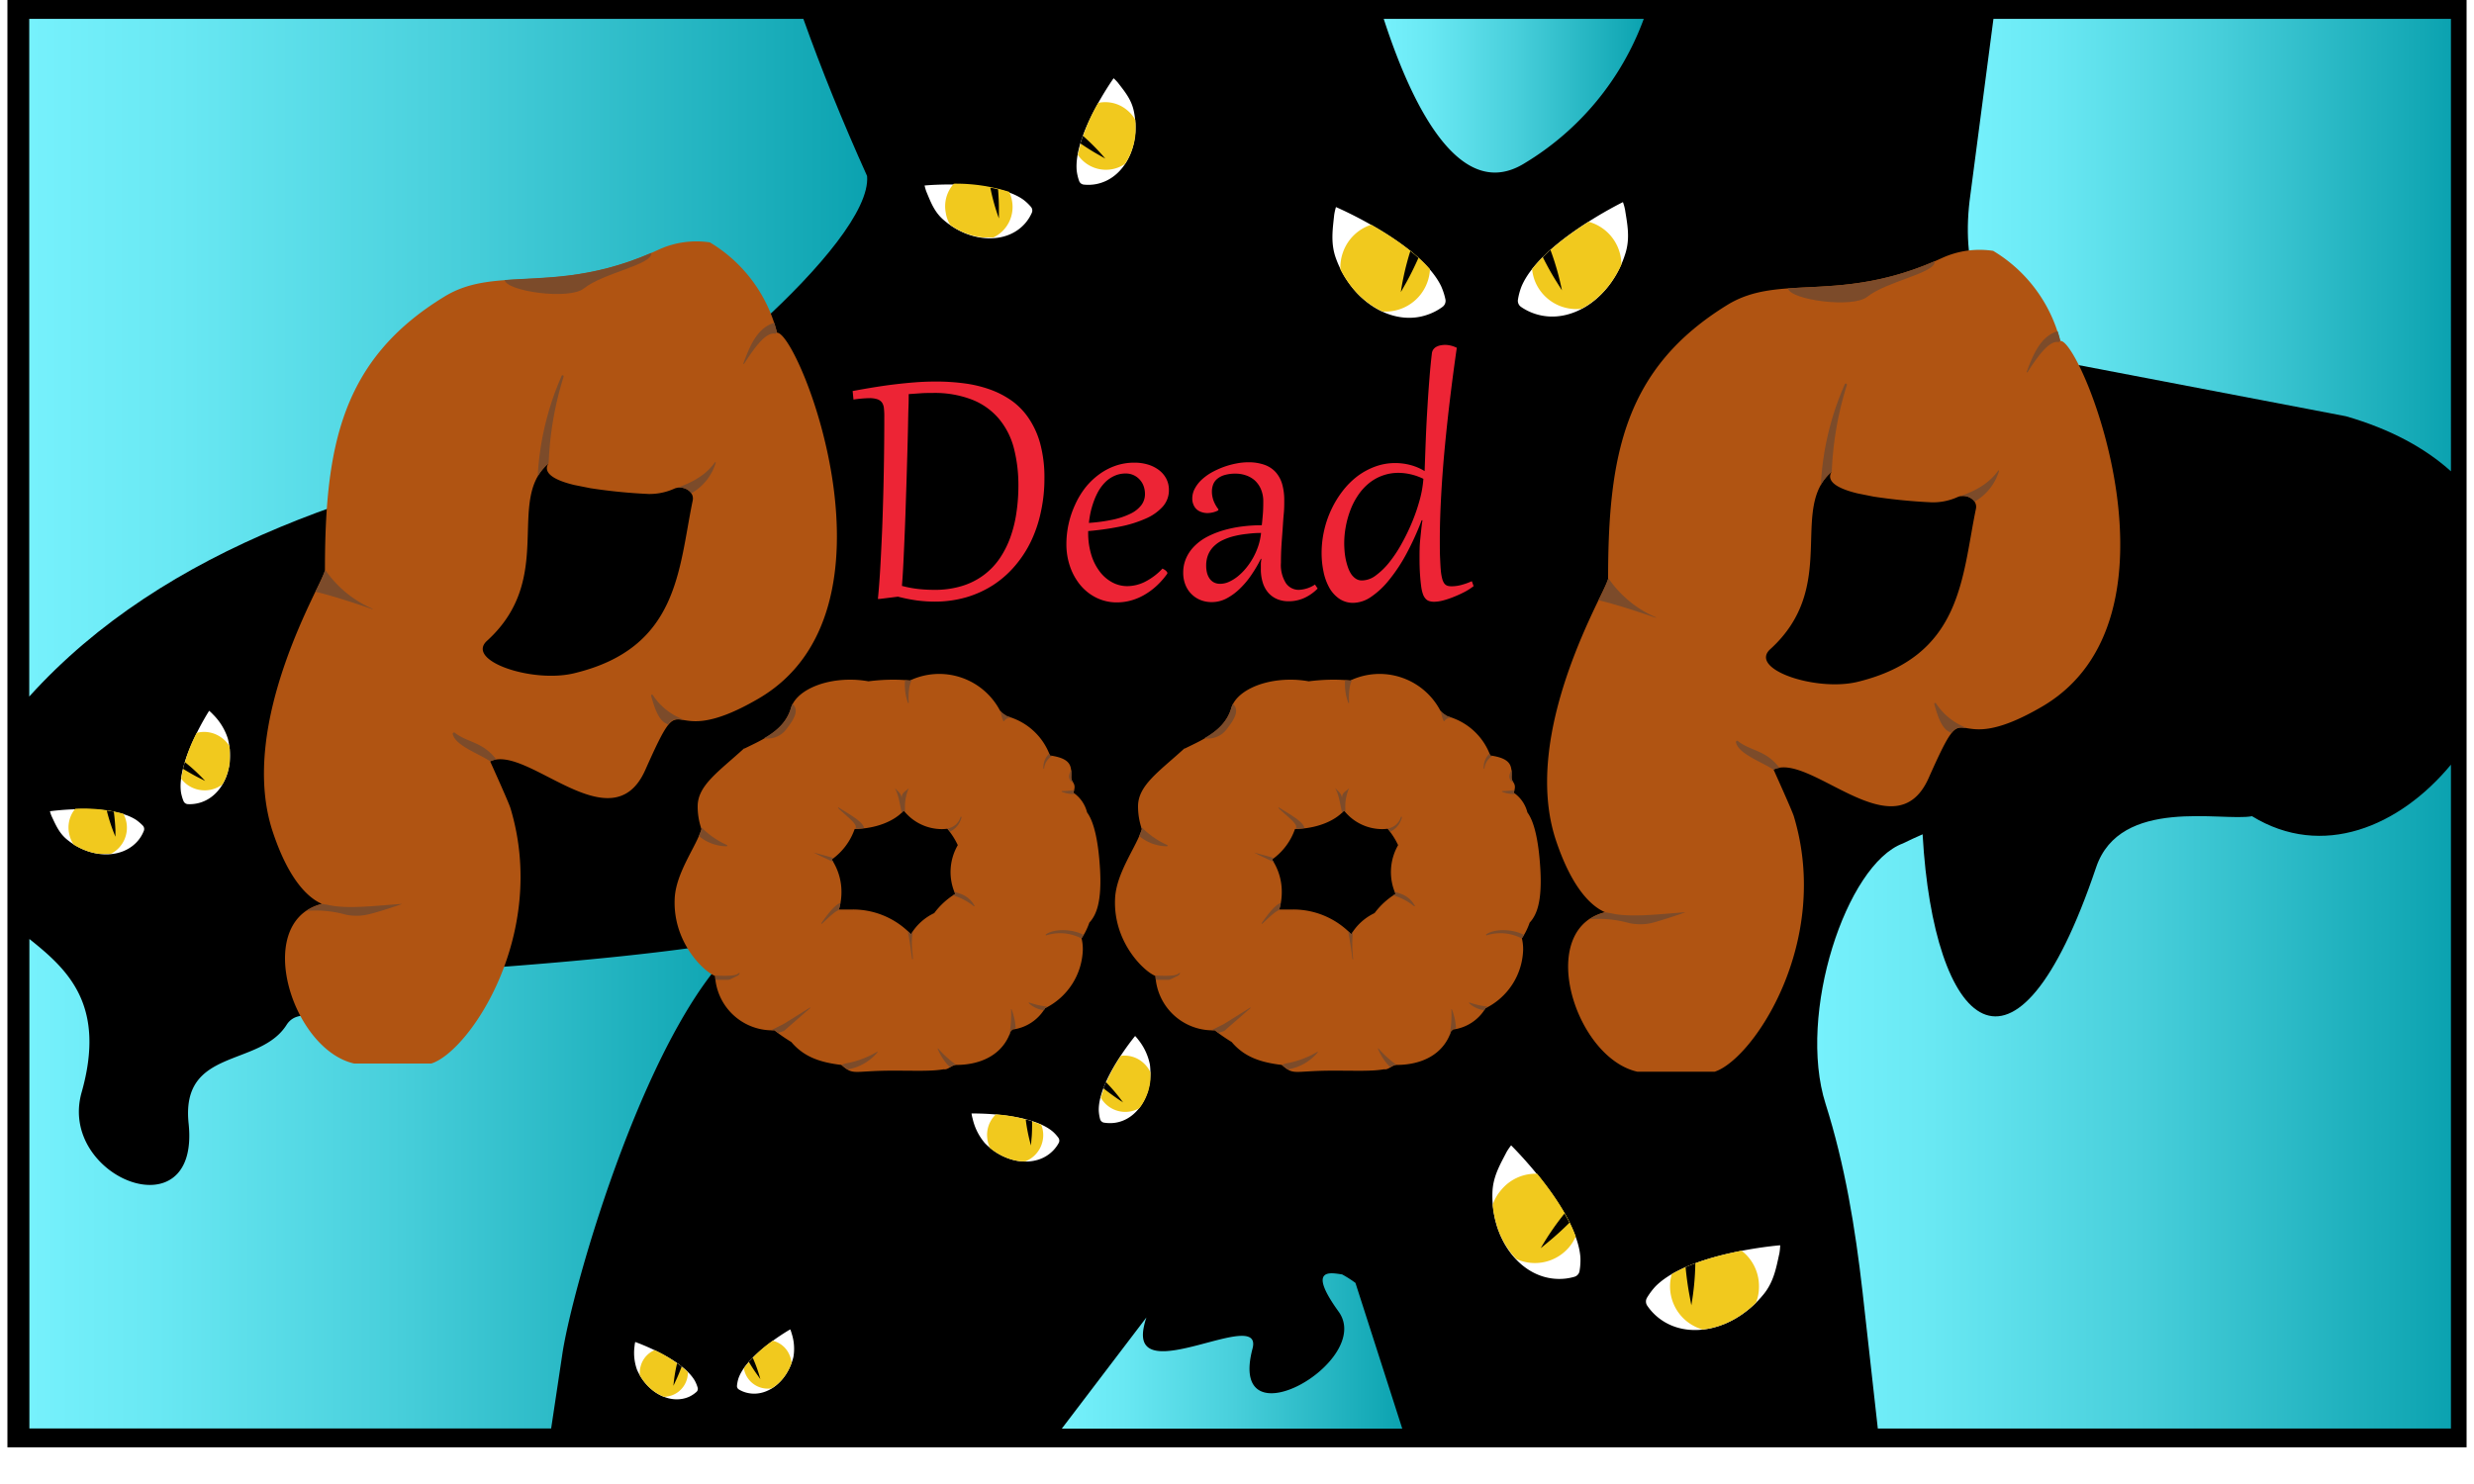 <svg xmlns="http://www.w3.org/2000/svg" xmlns:xlink="http://www.w3.org/1999/xlink" width="500" height="300" viewBox="0 0 500 300"><defs><style>.cls-1{fill:url(#New_Gradient_Swatch_1);}.cls-2{fill:url(#New_Gradient_Swatch_1-2);}.cls-3{fill:url(#New_Gradient_Swatch_1-3);}.cls-4{fill:url(#New_Gradient_Swatch_1-4);}.cls-5{fill:url(#New_Gradient_Swatch_1-5);}.cls-6{fill:url(#New_Gradient_Swatch_1-6);}.cls-7{filter:url(#AI_BevelShadow_1);}.cls-8{fill:#b05412;}.cls-9{fill:#7c4b2a;}.cls-10{fill:#ed2435;}.cls-11{fill:#fff;}.cls-12{fill:#f1c91e;}</style><linearGradient id="New_Gradient_Swatch_1" x1="214.56" y1="273.11" x2="283.37" y2="273.11" gradientUnits="userSpaceOnUse"><stop offset="0" stop-color="#76f1fc"/><stop offset="0.18" stop-color="#69e8f3"/><stop offset="0.51" stop-color="#48cfdb"/><stop offset="0.94" stop-color="#13a8b5"/><stop offset="1" stop-color="#0ba2b0"/></linearGradient><linearGradient id="New_Gradient_Swatch_1-2" x1="279.65" y1="19.34" x2="332.21" y2="19.34" xlink:href="#New_Gradient_Swatch_1"/><linearGradient id="New_Gradient_Swatch_1-3" x1="397.7" y1="49.55" x2="495.34" y2="49.55" xlink:href="#New_Gradient_Swatch_1"/><linearGradient id="New_Gradient_Swatch_1-4" x1="5.91" y1="72.31" x2="175.23" y2="72.31" xlink:href="#New_Gradient_Swatch_1"/><linearGradient id="New_Gradient_Swatch_1-5" x1="367.23" y1="221.7" x2="495.34" y2="221.7" xlink:href="#New_Gradient_Swatch_1"/><linearGradient id="New_Gradient_Swatch_1-6" x1="5.91" y1="239.33" x2="150.48" y2="239.33" xlink:href="#New_Gradient_Swatch_1"/><filter id="AI_BevelShadow_1" x="-20" y="-20" width="140" height="140" name="AI_BevelShadow_1"><feGaussianBlur result="blur" stdDeviation="4" in="SourceAlpha"/><feOffset result="offsetBlur" dx="4" dy="4" in="blur"/><feSpecularLighting result="specOut" surfaceScale="5" specularExponent="10" in="blur"><fePointLight x="-5000" y="-10000" z="-20000"/></feSpecularLighting><feComposite result="specOut" operator="in" in="specOut" in2="SourceAlpha"/><feComposite result="litPaint" operator="arithmetic" k2="1" k3="1" in="SourceGraphic" in2="specOut"/><feMerge><feMergeNode in="offsetBlur"/><feMergeNode in="litPaint"/></feMerge></filter></defs><title>Gameover</title><g id="Layer_1" data-name="Layer 1"><rect x="1.5" y="-0.3" width="497" height="292.89"/><path class="cls-1" d="M273.94,259.35a22.3,22.3,0,0,0-2.7-1.72c-2.11-.28-7.27-1.58-.7,7.53,7.22,10-22.6,27.14-17.4,7.46,2.26-8.6-24.4,8.18-22-4.22a15.84,15.84,0,0,1,.55-2.07l-17.1,22.48h68.81Z"/><path class="cls-2" d="M308.12,33A56.91,56.91,0,0,0,332.21,3.81H279.65C286,23.4,295.68,40.73,308.12,33Z"/><path class="cls-3" d="M398.21,39.44c-1.9,13.45,1.26,26.86,14.25,32.91l61.67,11.8c9.11,2.63,16.07,6.49,21.21,11.13V3.81H402.88Z"/><path class="cls-4" d="M121.24,88.64c13.28-4.92,55.17-39.47,54-53.06Q167.77,19,162.36,3.81H5.91v137C33.33,110.48,75.26,97.18,121.24,88.64Z"/><path class="cls-5" d="M455.14,165c-5.95,1.13-26.66-4-31.51,10.34-16.48,48.83-32.86,32.2-35.06-6.56,0,0,0-.08,0-.12-1.35.59-2.69,1.2-4,1.85-11.43,4.23-21.39,34.46-15.62,52.63,3.92,12.35,6,25.12,7.46,37.9l3.1,27.75H495.34V154.58C484.93,167.15,469.34,173.7,455.14,165Z"/><path class="cls-6" d="M113.61,274c1.9-13.45,17.77-68.95,36.87-84.07-14,2.55-34,4.43-51.29,5.7l-.28.08A17.92,17.92,0,0,1,93,196l-3.66.25c-2.35.73-3.7,3.21-3,11,1.42,16.45-22.94-8.73-28.42-.07s-21.42,4.53-19.8,19.94c2.36,22.41-26.5,10.92-21.62-6.3,5-17.7-2.83-24.83-10.56-31v98.95H111.39Z"/><g class="cls-7"><path class="cls-8" d="M153,63.12A29.72,29.72,0,0,0,139.47,45a18.29,18.29,0,0,0-10.32,1.45C108.59,56,96.44,49.37,85.75,56,65,68.7,61.67,86.2,61.67,111.32c0,1.75-18,30.77-10.49,53,3.17,9.45,7,13.15,9.85,14.39l-.59.18C47.2,183.1,55.16,208.21,67.58,211h4.49l.1,0h11c7.74-2.46,23.67-26.15,16-51.61-.34-1.14-3.65-8.45-4.1-9.46,7.36-3.66,24.58,17,31.36,1.69,8.63-19.42,3-2.79,22.88-14.4,30.51-17.8,8.34-73.35,3.84-73.95A.18.18,0,0,1,153,63.12ZM94.43,125.54c14-12.73,3.68-28.4,12.43-35.88-.8,1.18-.56,3,5.19,4.38l3.31.66a110.46,110.46,0,0,0,11.72,1.16,12.14,12.14,0,0,0,5.23-1.09c1.75-.73,4.07.54,3.69,2.4-2.9,13.93-2.78,29.86-24,34.94C103.57,134.14,90,129.57,94.43,125.54Z"/><path class="cls-9" d="M61.79,111.29h-.12v0a29.94,29.94,0,0,1-1.94,4.33c3.27.78,7.27,2.06,11.57,3.54a0,0,0,1,0,0-.09A22.27,22.27,0,0,1,61.79,111.29Z"/><path class="cls-9" d="M77.28,178.73c-5.07.33-11,1.11-14.9.22l-1.48-.26.13.06-.59.18a9.43,9.43,0,0,0-2.51,1.21,22.75,22.75,0,0,1,7.94.76,10.52,10.52,0,0,0,4.57-.05C72.74,180.33,77.33,178.73,77.28,178.73Z"/><path class="cls-9" d="M109.92,72.1a.23.23,0,0,0-.46,0,57.92,57.92,0,0,0-4.79,20.22,10.1,10.1,0,0,1,2.12-2.55.78.78,0,0,0,.11-.39A66.29,66.29,0,0,1,109.92,72.1Z"/><path class="cls-9" d="M114,54.31c4-3.17,13.76-4.77,13.65-7.12,0,0,0,0,0-.07C115.16,52.53,105.83,52,98,52.61,98.36,54.9,111.05,56.69,114,54.31Z"/><path class="cls-9" d="M132.56,94.69a2.9,2.9,0,0,1,3.14,1l.06,0a10.57,10.57,0,0,0,4.89-6.14c0-.11-.1-.17-.17-.08Q138.09,92.9,132.56,94.69Z"/><path class="cls-9" d="M134.07,141.43a12.73,12.73,0,0,1-6.15-4.94.19.19,0,0,0-.33.16c.73,2.68,1.59,5,3.09,5.63l.3.23c1-1.3,1.82-1.2,3.14-1Z"/><path class="cls-9" d="M153,63.18s0,0,0-.06c-.14-.6-.31-1.19-.49-1.78a.09.09,0,0,0-.12-.06c-3.34,1.06-4.81,4.55-6.16,8.19a.09.09,0,0,0,.15.08c2.17-3.38,4.43-6.5,6.34-6.09Z"/><path class="cls-9" d="M87.5,144.41c.53,2.3,5.18,3.9,7.58,5.5a4.23,4.23,0,0,1,1.22-.38c-2.78-3.65-5.83-3.36-8.45-5.45C87.69,144,87.46,144.21,87.5,144.41Z"/><path class="cls-8" d="M412.34,64.81a29.73,29.73,0,0,0-13.52-18.1,18.28,18.28,0,0,0-10.32,1.44c-20.56,9.49-32.71,2.91-43.4,9.49C324.37,70.4,321,87.89,321,113c0,1.75-18,30.78-10.5,53,3.18,9.45,7,13.15,9.86,14.4l-.6.17c-13.24,4.17-5.28,29.28,7.14,32.08h4.5l.09,0h11.05c7.73-2.47,23.67-26.16,16-51.62-.34-1.13-3.65-8.45-4.1-9.46,7.36-3.65,24.57,17,31.35,1.7,8.64-19.43,3-2.8,22.89-14.41,30.51-17.8,8.33-73.34,3.84-73.94A.19.19,0,0,1,412.34,64.81Zm-58.56,62.42c14-12.72,3.68-28.39,12.42-35.88-.79,1.19-.55,3,5.2,4.39l3.3.66a111.47,111.47,0,0,0,11.72,1.15,12.13,12.13,0,0,0,5.24-1.08c1.75-.73,4.07.54,3.68,2.39-2.89,13.94-2.77,29.86-24,35C362.92,135.84,349.34,131.26,353.78,127.23Z"/><path class="cls-9" d="M321.14,113H321v0a29.42,29.42,0,0,1-1.94,4.33c3.26.79,7.26,2.07,11.57,3.55a.05.05,0,0,0,0-.1A22.13,22.13,0,0,1,321.14,113Z"/><path class="cls-9" d="M336.63,180.42c-5.08.34-11,1.12-14.9.23l-1.48-.26.13.06-.6.17a10.07,10.07,0,0,0-2.51,1.21,22.73,22.73,0,0,1,7.94.77,10.83,10.83,0,0,0,4.57,0C332.09,182,336.68,180.43,336.63,180.42Z"/><path class="cls-9" d="M369.27,73.79a.23.23,0,0,0-.46-.05A57.59,57.59,0,0,0,364,94a10.1,10.1,0,0,1,2.11-2.55.69.69,0,0,0,.11-.39A66.81,66.81,0,0,1,369.27,73.79Z"/><path class="cls-9" d="M373.37,56c4-3.17,13.76-4.77,13.65-7.13,0,0,0,0,0-.07-12.5,5.41-21.83,4.93-29.65,5.5C357.71,56.6,370.4,58.38,373.37,56Z"/><path class="cls-9" d="M391.91,96.38a2.91,2.91,0,0,1,3.13,1l.07,0A10.62,10.62,0,0,0,400,91.23a.09.09,0,0,0-.17-.08Q397.43,94.59,391.91,96.38Z"/><path class="cls-9" d="M393.41,143.13a12.8,12.8,0,0,1-6.14-4.94.19.19,0,0,0-.34.16c.73,2.68,1.59,5,3.09,5.63l.31.23c1-1.3,1.82-1.2,3.13-1Z"/><path class="cls-9" d="M412.38,64.88a.1.1,0,0,1,0-.07c-.14-.59-.31-1.19-.5-1.78a.1.1,0,0,0-.11-.06c-3.34,1.07-4.82,4.56-6.17,8.2,0,.1.1.16.16.08,2.17-3.38,4.42-6.5,6.34-6.09Z"/><path class="cls-9" d="M346.85,146.1c.53,2.31,5.18,3.91,7.58,5.5a3.87,3.87,0,0,1,1.21-.37c-2.77-3.65-5.82-3.36-8.45-5.45C347,145.65,346.8,145.9,346.85,146.1Z"/><path class="cls-8" d="M216.16,182.51c1.44-1.53,2.53-4.27,2.16-10.78-.29-5-1.07-9.42-2.62-11.49a6.83,6.83,0,0,0-2.78-4c.75-2-.41-1.92-.41-3.14,0-2,.23-3.73-4.25-4.37a.09.09,0,0,1-.06,0,12.73,12.73,0,0,0-8.38-7.84,2.35,2.35,0,0,1-.64-.3l-.48-.34a2.22,2.22,0,0,1-.69-.77,13.88,13.88,0,0,0-18.1-5.92c-1.12-.1-2.25-.16-3.4-.16a39.4,39.4,0,0,0-5,.33,21,21,0,0,0-3.7-.33c-6.1,0-11.15,2.56-12,5.91-1.34,4.39-5.47,6.1-9.33,8,0,0-.09,0-.12,0C141.23,152,137,154.77,137,159a13.8,13.8,0,0,0,.77,4.61c-1,3.42-5.16,8.77-5.41,14-.44,8.94,6,14.9,8.16,15.68a11.59,11.59,0,0,0,11.58,11l.4,0a36.57,36.57,0,0,0,3.43,2.36c2.59,3.07,5.92,4.13,10.1,4.63h0c2.54,2.22,2.32,1.16,10.45,1.16,4.78,0,7.79.15,10.25-.28.82.18,1.66-.88,2.53-.88,5.13,0,9.49-2.18,11-6.8l.41-.36a8.9,8.9,0,0,0,6.53-4.29A13.66,13.66,0,0,0,214.84,188a9.85,9.85,0,0,0-.25-2.31A13.71,13.71,0,0,0,216.16,182.51Zm-36.06,2.35a16.21,16.21,0,0,0-11.72-5h-2.75a.06.06,0,0,1-.06-.08,12.22,12.22,0,0,0,.49-3.41,11.84,11.84,0,0,0-1.93-6.56.06.06,0,0,1,0-.08,12.64,12.64,0,0,0,4.6-6.14h0c4.31-.08,8-1.56,9.92-3.72a9.83,9.83,0,0,0,7.72,3.74,9.63,9.63,0,0,0,1.08-.07,14.69,14.69,0,0,1,2.12,3.31,10.86,10.86,0,0,0-.52,9.86,15,15,0,0,0-4.24,3.88A10.9,10.9,0,0,0,180.1,184.86Z"/><path class="cls-9" d="M150.41,145.24A4.71,4.71,0,0,0,155,143.3c1.56-2,2.53-3.78,1.18-5a4.32,4.32,0,0,0-.39,1C154.88,142.13,152.81,143.85,150.41,145.24Z"/><path class="cls-9" d="M169,163.53a15.3,15.3,0,0,0,1.53-.11.07.07,0,0,0,.06-.08c-.09-1.16-3.08-2.84-5.12-4.1a.08.08,0,0,0-.09.12c1.86,1.79,3.93,3.19,3.54,4.07C168.87,163.48,168.92,163.53,169,163.53Z"/><path class="cls-9" d="M179.49,138.07a.09.09,0,0,0,.17,0c-.07-1.36-.08-3.41.65-4.66-.13.06-.27.11-.4.18l-1-.08A10.87,10.87,0,0,0,179.49,138.07Z"/><path class="cls-9" d="M180.1,184.86l-.64-.63c.28,1.28.68,4,.88,5.65,0,.08.13.06.14,0,.1-.68-.49-2.67,0-5.49Z"/><path class="cls-9" d="M164.13,169.81a.06.06,0,0,1,0-.08c.12-.08.23-.17.34-.26-1.33-.43-2.89-.8-4-1.13,1.42.8,3,1.41,4,2Z"/><path class="cls-9" d="M165.63,179.86a.06.06,0,0,1-.06-.08,12.39,12.39,0,0,0,.29-1.27c-1.28.5-2.74,2.52-3.86,4.11a.09.09,0,0,0,.13.11c1.6-1.5,3-2.89,3.87-2.87Z"/><path class="cls-9" d="M178.66,159.86q.15.19.3.36a9.45,9.45,0,0,1,.72-4.91c-.67.75-1.54.89-1.43,2.13-.14-1-.51-1.23-1.42-2.13.78,1.3,1,3.22,1.42,5A5.51,5.51,0,0,0,178.66,159.86Z"/><path class="cls-9" d="M190.12,161.2a3.35,3.35,0,0,1-2.6,2.29h0l0,0c.17.2.33.41.49.62a4.27,4.27,0,0,0,2.32-2.9A.08.08,0,0,0,190.12,161.2Z"/><path class="cls-9" d="M145.06,192.9c-.53.37-2.2.43-4.53.31h0a8,8,0,0,0,.08.87h2.48a1.17,1.17,0,0,0,.55-.13l1.51-.75C145.33,193.12,145.88,192.31,145.06,192.9Z"/><path class="cls-9" d="M137.65,163.13c0,.14.09.29.14.43a12.63,12.63,0,0,1-.55,1.44,8.81,8.81,0,0,0,5.61,2.08.14.14,0,0,0,.06-.26A16.56,16.56,0,0,1,137.65,163.13Z"/><path class="cls-9" d="M159.7,199.68l-5.28,3.3-2.52,1.26h.22l.4,0,.75.56,1.15-.38,5.34-4.65A0,0,0,0,0,159.7,199.68Z"/><path class="cls-9" d="M173.27,208.63a19.54,19.54,0,0,1-5.8,2.25,5,5,0,0,0-1.36.38,8.26,8.26,0,0,0,1.24.93,10.1,10.1,0,0,0,6-3.47A.05.05,0,0,0,173.27,208.63Z"/><path class="cls-9" d="M200.42,200a0,0,0,1,0-.09,0,22.64,22.64,0,0,1-.35,5.23c.12-.28.23-.56.33-.86l.41-.36.55-.11A12,12,0,0,0,200.42,200Z"/><path class="cls-9" d="M185.57,207.93a0,0,0,0,0-.07.07,11.5,11.5,0,0,0,2.47,3.74,3.27,3.27,0,0,1,1.21-.52A22.06,22.06,0,0,1,185.57,207.93Z"/><path class="cls-9" d="M192.81,179.2a.09.09,0,0,0,.13-.12,5.15,5.15,0,0,0-2.95-2.43l-1.11-.39a3.38,3.38,0,0,0,.18.44l-.46.3A12.31,12.31,0,0,1,192.81,179.2Z"/><path class="cls-9" d="M207.25,199.76l.48-.26a16.29,16.29,0,0,1-3.68-.82.09.09,0,0,0-.09.16,5.58,5.58,0,0,0,3,1.39C207.08,200.07,207.17,199.92,207.25,199.76Z"/><path class="cls-9" d="M213.24,156.51l-.32-.23c.08-.21.13-.39.18-.56a20.49,20.49,0,0,1-2.45.19.09.09,0,0,0,0,.18A6.25,6.25,0,0,0,213.24,156.51Z"/><path class="cls-9" d="M208.64,148.83l-.38-.06a.09.09,0,0,1-.06,0c0-.14-.11-.28-.16-.41a3.83,3.83,0,0,0-1.17,2.94c0,.1.16.17.15.08A3.25,3.25,0,0,1,208.64,148.83Z"/><path class="cls-9" d="M214.59,185.67c.15-.22.29-.44.42-.67-2.13-1.16-5.73-1.35-7.58-.16-.14.09-.11.3.06.24a9.16,9.16,0,0,1,7.12.67S214.6,185.69,214.59,185.67Z"/><path class="cls-9" d="M200.85,141.24c-.34-.13-.68-.25-1-.35a2.35,2.35,0,0,1-.64-.3l-.48-.34a2.18,2.18,0,0,1-.53-.52c.19,1.12.57,2.3.72,2.06A1.52,1.52,0,0,1,200.85,141.24Z"/><path class="cls-9" d="M212.87,154.2a1.88,1.88,0,0,1-.36-1.06,12.35,12.35,0,0,0,0-1.51,3.41,3.41,0,0,0-.42,1A1.32,1.32,0,0,0,212.87,154.2Z"/><path class="cls-8" d="M305.15,182.51c1.44-1.53,2.53-4.27,2.16-10.78-.29-5-1.07-9.42-2.62-11.49a6.83,6.83,0,0,0-2.78-4c.76-2-.41-1.92-.41-3.14,0-2,.23-3.73-4.25-4.37a.09.09,0,0,1-.06,0,12.73,12.73,0,0,0-8.38-7.84,2.5,2.5,0,0,1-.64-.3l-.48-.34a2.22,2.22,0,0,1-.69-.77,13.87,13.87,0,0,0-18.09-5.92c-1.13-.1-2.26-.16-3.41-.16a39.4,39.4,0,0,0-5,.33,21,21,0,0,0-3.7-.33c-6.1,0-11.14,2.56-12,5.91-1.34,4.39-5.47,6.1-9.33,8,0,0-.09,0-.11,0C230.22,152,226,154.77,226,159a14.06,14.06,0,0,0,.77,4.61c-1,3.42-5.16,8.77-5.41,14-.44,8.94,6,14.9,8.16,15.68a11.59,11.59,0,0,0,11.58,11l.4,0a37.93,37.93,0,0,0,3.43,2.36c2.59,3.07,5.92,4.13,10.11,4.63h0c2.54,2.22,2.32,1.16,10.45,1.16,4.78,0,7.79.15,10.25-.28.82.18,1.66-.88,2.53-.88,5.14,0,9.49-2.18,11-6.8l.41-.36a8.94,8.94,0,0,0,6.54-4.29A13.65,13.65,0,0,0,303.83,188a9.85,9.85,0,0,0-.25-2.31A13.71,13.71,0,0,0,305.15,182.51Zm-36.06,2.35a16.21,16.21,0,0,0-11.72-5h-2.75a.06.06,0,0,1-.06-.08,12.22,12.22,0,0,0,.49-3.41,11.76,11.76,0,0,0-1.93-6.56.06.06,0,0,1,0-.08,12.57,12.57,0,0,0,4.6-6.14h0c4.32-.08,8-1.56,9.92-3.72a9.83,9.83,0,0,0,7.72,3.74,9.48,9.48,0,0,0,1.08-.07,14.69,14.69,0,0,1,2.12,3.31,10.95,10.95,0,0,0-.52,9.86,15.19,15.19,0,0,0-4.24,3.88A10.9,10.9,0,0,0,269.09,184.86Z"/><path class="cls-9" d="M239.4,145.24A4.71,4.71,0,0,0,244,143.3c1.57-2,2.53-3.78,1.18-5a4.87,4.87,0,0,0-.39,1C243.88,142.13,241.8,143.85,239.4,145.24Z"/><path class="cls-9" d="M258,163.53a15.3,15.3,0,0,0,1.53-.11.06.06,0,0,0,.06-.08c-.09-1.16-3.08-2.84-5.12-4.1a.08.08,0,0,0-.09.12c1.86,1.79,3.93,3.19,3.55,4.07C257.86,163.48,257.91,163.53,258,163.53Z"/><path class="cls-9" d="M268.49,138.07a.09.09,0,0,0,.17,0c-.07-1.36-.09-3.41.64-4.66l-.39.18-1.06-.08A10.72,10.72,0,0,0,268.49,138.07Z"/><path class="cls-9" d="M269.09,184.86l-.64-.63c.28,1.28.68,4,.89,5.65,0,.08.12.06.14,0a24.31,24.31,0,0,1-.05-5.49C269.31,184.53,269.2,184.69,269.09,184.86Z"/><path class="cls-9" d="M253.12,169.81a.06.06,0,0,1,0-.08c.12-.08.23-.17.34-.26-1.33-.43-2.89-.8-4-1.13,1.43.8,3,1.41,4,2Z"/><path class="cls-9" d="M254.62,179.86a.06.06,0,0,1-.06-.08,10.22,10.22,0,0,0,.29-1.27c-1.28.5-2.74,2.52-3.86,4.11a.09.09,0,0,0,.13.11c1.6-1.5,3-2.89,3.88-2.87Z"/><path class="cls-9" d="M267.65,159.86a3.65,3.65,0,0,0,.31.36,9.32,9.32,0,0,1,.71-4.91c-.67.75-1.54.89-1.42,2.13-.15-1-.52-1.23-1.43-2.13.79,1.3,1,3.22,1.43,5C267.39,160.15,267.52,160,267.65,159.86Z"/><path class="cls-9" d="M279.12,161.2a3.36,3.36,0,0,1-2.6,2.29h0l0,0c.17.2.33.41.49.62a4.27,4.27,0,0,0,2.32-2.9A.07.07,0,0,0,279.12,161.2Z"/><path class="cls-9" d="M234.05,192.9c-.52.37-2.2.43-4.53.31h0a8,8,0,0,0,.08.87h2.48a1.24,1.24,0,0,0,.56-.13l1.5-.75C234.32,193.12,234.87,192.31,234.05,192.9Z"/><path class="cls-9" d="M226.64,163.13c0,.14.09.29.14.43a11,11,0,0,1-.55,1.44,8.81,8.81,0,0,0,5.61,2.08.14.14,0,0,0,.06-.26A16.56,16.56,0,0,1,226.64,163.13Z"/><path class="cls-9" d="M248.69,199.68l-5.28,3.3-2.52,1.26h.22l.4,0,.75.56,1.15-.38,5.34-4.65A0,0,0,0,0,248.69,199.68Z"/><path class="cls-9" d="M262.27,208.63a19.66,19.66,0,0,1-5.81,2.25,5,5,0,0,0-1.36.38,8.26,8.26,0,0,0,1.24.93,10.1,10.1,0,0,0,6-3.47C262.36,208.69,262.32,208.61,262.27,208.63Z"/><path class="cls-9" d="M289.41,200a0,0,0,0,0-.09,0,22.64,22.64,0,0,1-.35,5.23c.12-.28.23-.56.33-.86l.41-.36.55-.11A12,12,0,0,0,289.41,200Z"/><path class="cls-9" d="M274.56,207.93s-.1,0-.07.07a11.67,11.67,0,0,0,2.47,3.74,3.27,3.27,0,0,1,1.21-.52A22.06,22.06,0,0,1,274.56,207.93Z"/><path class="cls-9" d="M281.8,179.2a.09.09,0,0,0,.13-.12,5.16,5.16,0,0,0-2.94-2.43l-1.12-.39a3.38,3.38,0,0,0,.18.44l-.46.3A12.31,12.31,0,0,1,281.8,179.2Z"/><path class="cls-9" d="M296.25,199.76l.47-.26a16.29,16.29,0,0,1-3.68-.82.09.09,0,0,0-.09.16,5.6,5.6,0,0,0,3,1.39Z"/><path class="cls-9" d="M302.23,156.51l-.32-.23a4.45,4.45,0,0,0,.18-.56,20.49,20.49,0,0,1-2.45.19.09.09,0,0,0,0,.18A6.25,6.25,0,0,0,302.23,156.51Z"/><path class="cls-9" d="M297.63,148.83l-.38-.06a.09.09,0,0,1-.06,0c-.05-.14-.11-.28-.16-.41a3.83,3.83,0,0,0-1.17,2.94c0,.1.16.17.15.08A3.25,3.25,0,0,1,297.63,148.83Z"/><path class="cls-9" d="M303.58,185.67c.15-.22.29-.44.42-.67-2.13-1.16-5.73-1.35-7.58-.16-.14.09-.11.3.06.24a9.16,9.16,0,0,1,7.12.67S303.59,185.69,303.58,185.67Z"/><path class="cls-9" d="M289.84,141.24c-.34-.13-.68-.25-1-.35a2.5,2.5,0,0,1-.64-.3l-.48-.34a2.18,2.18,0,0,1-.53-.52c.19,1.12.57,2.3.72,2.06A1.53,1.53,0,0,1,289.84,141.24Z"/><path class="cls-9" d="M301.86,154.2a1.88,1.88,0,0,1-.36-1.06,12.35,12.35,0,0,0,0-1.51,3.69,3.69,0,0,0-.42,1A1.33,1.33,0,0,0,301.86,154.2Z"/></g><path class="cls-10" d="M172.32,79.05c1.33-.25,2.69-.49,4.1-.72s2.82-.44,4.24-.61,2.86-.32,4.3-.43,2.85-.16,4.26-.16a43.71,43.71,0,0,1,5.68.37,24.92,24.92,0,0,1,5.19,1.24,18.26,18.26,0,0,1,4.47,2.33A14,14,0,0,1,208,84.7a17.16,17.16,0,0,1,2.27,5.14,26.19,26.19,0,0,1,.81,6.86,31.07,31.07,0,0,1-.7,6.7,26.4,26.4,0,0,1-2,6,22.8,22.8,0,0,1-3.26,5,20.28,20.28,0,0,1-4.4,3.87,20.79,20.79,0,0,1-5.45,2.48,22.76,22.76,0,0,1-6.4.87,27.4,27.4,0,0,1-3.59-.24,34,34,0,0,1-3.8-.76l-3.72.46-.34,0c.09-.8.18-1.87.28-3.19s.2-2.86.29-4.61.19-3.71.28-5.86.16-4.46.23-6.94.12-5.08.16-7.83.06-5.59.06-8.55a14.44,14.44,0,0,0-.08-1.58,2.52,2.52,0,0,0-.38-1.13,1.89,1.89,0,0,0-.92-.67,5,5,0,0,0-1.67-.23,24.45,24.45,0,0,0-3.18.28Zm11.33.62c0,.63,0,1.56-.05,2.8s-.06,2.69-.1,4.33-.08,3.45-.14,5.4-.11,3.94-.18,6-.13,4.06-.2,6.08-.15,3.92-.23,5.71-.15,3.42-.23,4.88-.16,2.65-.24,3.57a22.57,22.57,0,0,0,3.43.64,29.62,29.62,0,0,0,3.09.16,18.54,18.54,0,0,0,5.65-.79,14.32,14.32,0,0,0,4.38-2.21,14.13,14.13,0,0,0,3.22-3.37,19.17,19.17,0,0,0,2.16-4.29,25.52,25.52,0,0,0,1.22-5,36.67,36.67,0,0,0,.39-5.39,29.89,29.89,0,0,0-.91-7.58,15.18,15.18,0,0,0-3-5.92,13.59,13.59,0,0,0-5.36-3.86,20.84,20.84,0,0,0-8.09-1.39c-.79,0-1.58,0-2.38.06Z"/><path class="cls-10" d="M234.94,114.94l.29.16a2.7,2.7,0,0,1,.33.22,1.66,1.66,0,0,1,.26.27.45.45,0,0,1,.11.27.3.3,0,0,1-.05.15,15.73,15.73,0,0,1-2.27,2.55,13.93,13.93,0,0,1-2.52,1.8,11.31,11.31,0,0,1-2.66,1.07,10.76,10.76,0,0,1-2.67.35,9.3,9.3,0,0,1-4.13-.92,9.85,9.85,0,0,1-3.24-2.52,12,12,0,0,1-2.11-3.75,13.69,13.69,0,0,1-.76-4.62,19,19,0,0,1,1.72-7.85,16.94,16.94,0,0,1,2-3.4A14.35,14.35,0,0,1,222,96a12.61,12.61,0,0,1,3.37-1.82,11.51,11.51,0,0,1,3.94-.65,9.27,9.27,0,0,1,2.65.37,7.06,7.06,0,0,1,2.2,1.08,5.29,5.29,0,0,1,1.52,1.74,4.89,4.89,0,0,1,.56,2.35,4.94,4.94,0,0,1-1.25,3.35,9.86,9.86,0,0,1-3.45,2.42,24.17,24.17,0,0,1-5.18,1.61,55.47,55.47,0,0,1-6.44.91v.32a15.19,15.19,0,0,0,.61,4.4,10.77,10.77,0,0,0,1.69,3.41,7.78,7.78,0,0,0,2.52,2.21,6.35,6.35,0,0,0,3.12.79,8.1,8.1,0,0,0,3.47-.84A12.68,12.68,0,0,0,234.94,114.94Zm-3.54-15.1a4.61,4.61,0,0,0-.29-1.62,3.86,3.86,0,0,0-.81-1.3,3.73,3.73,0,0,0-2.77-1.2,5.46,5.46,0,0,0-2.22.44,6.44,6.44,0,0,0-1.79,1.17,8.86,8.86,0,0,0-1.39,1.73,12.74,12.74,0,0,0-1,2.1,18,18,0,0,0-.69,2.27,19.28,19.28,0,0,0-.37,2.28,33.94,33.94,0,0,0,4.78-.65,15.21,15.21,0,0,0,3.57-1.19,6.09,6.09,0,0,0,2.23-1.73A3.69,3.69,0,0,0,231.4,99.84Z"/><path class="cls-10" d="M255.31,101.44a6.22,6.22,0,0,0-.49-2.58,5.13,5.13,0,0,0-1.27-1.78,5.29,5.29,0,0,0-1.79-1,6.29,6.29,0,0,0-2-.33,7.79,7.79,0,0,0-2.26.28,4.1,4.1,0,0,0-1.49.77,2.74,2.74,0,0,0-.83,1.15,4,4,0,0,0-.25,1.44,5.35,5.35,0,0,0,.33,1.82,6.67,6.67,0,0,0,1,1.77l-.07.21a4.91,4.91,0,0,1-2.16.53,3.6,3.6,0,0,1-1.2-.2,2.72,2.72,0,0,1-1-.57,2.55,2.55,0,0,1-.63-.93,3,3,0,0,1-.24-1.22,4.22,4.22,0,0,1,.54-2.08,6.84,6.84,0,0,1,1.41-1.79A10.88,10.88,0,0,1,245,95.44a17.91,17.91,0,0,1,2.41-1.08,16.42,16.42,0,0,1,2.49-.67,12.36,12.36,0,0,1,2.32-.24,9.67,9.67,0,0,1,3.38.53,5.5,5.5,0,0,1,2.27,1.53,6.28,6.28,0,0,1,1.28,2.43,11.92,11.92,0,0,1,.4,3.24c0,.82,0,1.73-.1,2.72s-.15,2-.23,3.11-.17,2.21-.24,3.36-.1,2.3-.1,3.44a6.84,6.84,0,0,0,1,4.07,3.12,3.12,0,0,0,2.64,1.36,6.37,6.37,0,0,0,3.24-1.07l.54.81a9.09,9.09,0,0,1-2.74,1.92,7.59,7.59,0,0,1-3.12.65,5.94,5.94,0,0,1-2.26-.41,4.91,4.91,0,0,1-1.78-1.23,5.58,5.58,0,0,1-1.17-2.06,9,9,0,0,1-.41-2.88c0-.32,0-.65,0-1a6.64,6.64,0,0,1,.12-1h-.12a26.77,26.77,0,0,1-1.87,3.19,16.9,16.9,0,0,1-2.33,2.8,11.46,11.46,0,0,1-2.7,2,6.35,6.35,0,0,1-3,.76,6,6,0,0,1-2.37-.45,5.46,5.46,0,0,1-3-3.11,6.43,6.43,0,0,1-.42-2.36,7.15,7.15,0,0,1,.61-3,8,8,0,0,1,1.69-2.43A10.5,10.5,0,0,1,244,108.5a18.42,18.42,0,0,1,3.27-1.3,25,25,0,0,1,3.74-.77,31.44,31.44,0,0,1,4-.25c.09-.79.16-1.56.22-2.3S255.31,102.33,255.31,101.44Zm-11.54,12.91a5.92,5.92,0,0,0,.16,1.41,3.65,3.65,0,0,0,.51,1.17,2.5,2.5,0,0,0,.88.8,2.73,2.73,0,0,0,1.29.29,4.41,4.41,0,0,0,1.75-.39,8.39,8.39,0,0,0,1.77-1.09,11.5,11.5,0,0,0,1.68-1.67,14,14,0,0,0,2.5-4.53,12.16,12.16,0,0,0,.55-2.6q-1.4,0-2.76.18a18.54,18.54,0,0,0-2.6.44,11.86,11.86,0,0,0-2.29.79,6.51,6.51,0,0,0-1.81,1.21,5.18,5.18,0,0,0-1.2,1.71A5.79,5.79,0,0,0,243.77,114.35Z"/><path class="cls-10" d="M294.42,70.31q-.69,4.77-1.3,9.77t-1.09,10c-.32,3.31-.57,6.56-.75,9.77s-.29,6.29-.29,9.23c0,1.42,0,2.63.05,3.65s.08,1.87.15,2.58a9.7,9.7,0,0,0,.28,1.67,2.86,2.86,0,0,0,.45,1,1.37,1.37,0,0,0,.63.44,3.05,3.05,0,0,0,.85.1,7.73,7.73,0,0,0,1.94-.27,13.19,13.19,0,0,0,2.12-.76l.36,1a12.56,12.56,0,0,1-1.7,1.11,22.66,22.66,0,0,1-2.16,1,17.56,17.56,0,0,1-2.21.76,7.5,7.5,0,0,1-1.87.29,3.44,3.44,0,0,1-1-.13,1.63,1.63,0,0,1-.74-.46,2.62,2.62,0,0,1-.53-.87,7.11,7.11,0,0,1-.35-1.4c-.11-.75-.2-1.62-.27-2.63s-.1-2.09-.1-3.27,0-2.53.14-3.82.24-2.59.46-3.89l-.17,0a55.59,55.59,0,0,1-3.15,6.9,33.34,33.34,0,0,1-3.51,5.26,16.59,16.59,0,0,1-3.62,3.36,6.54,6.54,0,0,1-3.5,1.17,4.93,4.93,0,0,1-2.91-.86,6.63,6.63,0,0,1-2-2.25,11.23,11.23,0,0,1-1.15-3.22,18.36,18.36,0,0,1-.38-3.73,20.56,20.56,0,0,1,.51-4.56,20.31,20.31,0,0,1,1.46-4.25,20,20,0,0,1,2.28-3.74,16.1,16.1,0,0,1,3-3,14.12,14.12,0,0,1,3.58-1.94,11.66,11.66,0,0,1,4.05-.71,12,12,0,0,1,3,.38,10.93,10.93,0,0,1,2.94,1.24q.11-3.2.24-6.5t.33-6.42c.12-2.08.26-4,.41-5.9s.31-3.51.49-5a1.68,1.68,0,0,1,.3-.78,1.77,1.77,0,0,1,.62-.53,3,3,0,0,1,.85-.29,5,5,0,0,1,1-.09A5.47,5.47,0,0,1,294.42,70.31ZM287.67,96.8a11.64,11.64,0,0,0-5-1.21,9.38,9.38,0,0,0-6.11,2.19,11.24,11.24,0,0,0-2.14,2.41,14.38,14.38,0,0,0-1.53,3,19.14,19.14,0,0,0-.91,3.3,18.7,18.7,0,0,0-.31,3.4q0,.6.06,1.38a13.84,13.84,0,0,0,.21,1.62,13.18,13.18,0,0,0,.43,1.64,6.47,6.47,0,0,0,.65,1.43,3.5,3.5,0,0,0,.95,1,2.22,2.22,0,0,0,1.31.38,4.7,4.7,0,0,0,2.76-1,14.46,14.46,0,0,0,2.76-2.69,26.61,26.61,0,0,0,2.53-3.84,41.09,41.09,0,0,0,2.13-4.44,36.83,36.83,0,0,0,1.52-4.51A22.07,22.07,0,0,0,287.67,96.8Z"/><g class="cls-7"><path class="cls-11" d="M331.16,262.38a11,11,0,0,1-2.27-2.46,1.49,1.49,0,0,1,0-1.62,13.52,13.52,0,0,1,1.65-2.21c6.73-6.87,25.24-8.35,25.24-8.35a11.84,11.84,0,0,1-.16,1.62c-.63,2.82-1.09,5.66-3.13,8.21C346.59,264.93,337.05,267.09,331.16,262.38Z"/><path class="cls-12" d="M351.49,255.9a8.83,8.83,0,0,1-.59,3.42h0l-.6.59h0l-.61.55h0L349,261h0l-.64.49h0c-.21.16-.43.31-.65.45h0l-.66.42h0l-.67.39h0c-.22.13-.45.24-.67.36h0l-.68.32h0c-.23.11-.46.2-.69.29h0l-.7.26h0l-.7.22h0l-.71.19h0l-.71.16h0a14.09,14.09,0,0,1-1.43.21h0a9.05,9.05,0,0,1-6.23-11.17c4.07-2.4,9.61-3.87,14.12-4.75A9,9,0,0,1,351.49,255.9Z"/><path d="M336.66,252.17c.19,2,.46,3.93.79,5.7l.37,2h0a54.14,54.14,0,0,0,.81-8.47C338,251.62,337.3,251.89,336.66,252.17Z"/><path class="cls-11" d="M310.87,254.54a10.82,10.82,0,0,0,3.32-.43,1.46,1.46,0,0,0,1.05-1.24,12.6,12.6,0,0,0,.16-2.75c-.77-9.58-14-22.58-14-22.58a11.14,11.14,0,0,0-.92,1.35c-1.32,2.57-2.79,5-2.86,8.31C297.39,246.62,303.34,254.38,310.87,254.54Z"/><path class="cls-12" d="M299.41,236.54a8.87,8.87,0,0,0-1.73,3h0c0,.28.05.56.09.83h0q0,.41.12.81h0l.15.8h0c.06.26.12.52.19.78h0l.21.77h0c.07.25.15.5.23.74v0q.12.36.27.72v0c.1.24.19.47.29.7v0c.1.23.21.46.32.68v0c.11.22.22.45.34.66v0c.12.21.24.43.37.64h0c.13.21.26.42.4.62h0l.42.6h0c.14.2.29.39.44.58h0q.46.57,1,1.08h0a9.06,9.06,0,0,0,10.5-2.31,9.15,9.15,0,0,0,1.44-2.27c-1.59-4.45-4.9-9.14-7.79-12.69A9,9,0,0,0,299.41,236.54Z"/><path d="M313.19,243.18c-1.43,1.42-2.87,2.73-4.26,3.87l-1.54,1.27h0a54.33,54.33,0,0,1,4.8-7C312.54,241.93,312.88,242.55,313.19,243.18Z"/></g><g class="cls-7"><path class="cls-11" d="M217.61,33.2a8.31,8.31,0,0,1-2.53.12,1.12,1.12,0,0,1-1-.78,9.36,9.36,0,0,1-.47-2c-.71-7.25,7.45-18.72,7.45-18.72a9,9,0,0,1,.86.88c1.33,1.74,2.75,3.39,3.24,5.82C226.61,25.49,223.21,32.08,217.61,33.2Z"/><path class="cls-12" d="M223.76,18.24a6.84,6.84,0,0,1,1.69,2h0c0,.22,0,.43.05.64h0c0,.21,0,.42,0,.63h0c0,.21,0,.42,0,.62h0l0,.6h0l-.06.6h0c0,.2,0,.4-.08.59h0c0,.2-.07.39-.1.58h0c0,.19-.08.38-.12.56v0l-.15.55h0c-.06.19-.11.37-.17.55h0c-.06.17-.13.35-.19.53h0l-.21.52h0c-.08.17-.15.34-.24.5h0c-.08.17-.16.33-.25.5h0q-.27.48-.57.93h0a6.85,6.85,0,0,1-8.14-.33,6.73,6.73,0,0,1-1.38-1.5,35.54,35.54,0,0,1,4.12-10.51A6.84,6.84,0,0,1,223.76,18.24Z"/><path d="M214.36,25c1.26.86,2.51,1.65,3.7,2.31l1.32.75h0a43,43,0,0,0-4.52-4.6C214.68,24,214.51,24.53,214.36,25Z"/><path class="cls-11" d="M203.17,41.16A8.38,8.38,0,0,0,204.54,39a1.13,1.13,0,0,0-.21-1.21,9.82,9.82,0,0,0-1.52-1.43c-5.94-4.22-19.95-2.86-19.95-2.86a9.45,9.45,0,0,0,.34,1.19c.84,2,1.57,4.08,3.43,5.71C192,45.12,199.41,45.46,203.17,41.16Z"/><path class="cls-12" d="M187.14,39a6.7,6.7,0,0,0,.9,2.48h0l.53.35h0l.53.33h0a5.54,5.54,0,0,0,.53.3h0l.54.27h0l.55.25h0l.55.22h0l.55.19h0l.55.17h0l.56.14h0l.55.12h0l.56.1h0l.55.08h0l.55,0h0l.56,0h0a9.92,9.92,0,0,0,1.09,0h0a6.84,6.84,0,0,0,3.77-7.22,7,7,0,0,0-.61-2,35.79,35.79,0,0,0-11.17-1.65A6.81,6.81,0,0,0,187.14,39Z"/><path d="M197.71,34.28c.12,1.52.18,3,.17,4.36l0,1.51h0a42.54,42.54,0,0,1-1.73-6.2C196.66,34,197.19,34.15,197.71,34.28Z"/></g><g class="cls-7"><path class="cls-11" d="M147,277.57a5.7,5.7,0,0,1-1.67-.68.81.81,0,0,1-.38-.8,6.89,6.89,0,0,1,.3-1.46c1.72-4.91,10.46-9.89,10.46-9.89a5.39,5.39,0,0,1,.29.84,9.91,9.91,0,0,1,.35,4.74C155.14,275.28,151,278.53,147,277.57Z"/><path class="cls-12" d="M155.47,269.73a5,5,0,0,1,.5,1.81h0c-.06.15-.11.29-.17.43h0c-.05.14-.11.28-.17.41h0c-.06.14-.12.27-.19.4h0c-.06.13-.13.25-.2.38h0l-.21.37h0l-.22.36h0l-.24.34h0l-.25.33h0a4,4,0,0,1-.26.32h0l-.27.3h0l-.29.29h0l-.29.27h0l-.3.25h0a3.24,3.24,0,0,1-.31.24h0c-.21.15-.42.3-.64.43h0a4.91,4.91,0,0,1-5.18-2.66,5.13,5.13,0,0,1-.45-1.39,25.5,25.5,0,0,1,5.84-5.57A4.88,4.88,0,0,1,155.47,269.73Z"/><path d="M147.34,271.3c.55.94,1.13,1.83,1.7,2.62l.63.88h0a29,29,0,0,0-1.55-4.34Q147.71,270.88,147.34,271.3Z"/><path class="cls-11" d="M135.24,278.38a6.15,6.15,0,0,0,1.52-1,.82.82,0,0,0,.24-.85,7.13,7.13,0,0,0-.56-1.38c-2.58-4.53-12.06-7.86-12.06-7.86a5.39,5.39,0,0,0-.14.87,10.1,10.1,0,0,0,.5,4.74C126.81,277.59,131.5,280,135.24,278.38Z"/><path class="cls-12" d="M125.48,272.19a5,5,0,0,0-.16,1.87h0l.24.39h0c.08.13.16.25.25.37h0c.08.13.17.24.26.36h0l.27.34h0l.28.33h0c.09.11.19.21.28.31h0l.3.29h0l.31.28h0l.31.26h0a3.92,3.92,0,0,0,.32.25h0l.33.23h0a3.87,3.87,0,0,0,.34.21h0l.34.2h0l.35.18h0c.23.11.47.22.71.31h0a4.9,4.9,0,0,0,4.62-3.55,4.8,4.8,0,0,0,.19-1.44,25.41,25.41,0,0,0-6.74-4.44A4.89,4.89,0,0,0,125.48,272.19Z"/><path d="M133.76,272.28c-.37,1-.78,2-1.2,2.87l-.46,1h0a30.25,30.25,0,0,1,.74-4.54C133.16,271.81,133.47,272,133.76,272.28Z"/></g><g class="cls-7"><path class="cls-11" d="M221.18,223a7.45,7.45,0,0,1-2.11-.06,1,1,0,0,1-.74-.71,8.22,8.22,0,0,1-.27-1.72c-.13-6.06,7.35-15.08,7.35-15.08a8.62,8.62,0,0,1,.67.79,11.7,11.7,0,0,1,2.32,5C229.13,217.19,225.9,222.44,221.18,223Z"/><path class="cls-12" d="M227.22,211a5.64,5.64,0,0,1,1.28,1.78h0c0,.17,0,.35,0,.53h0c0,.17,0,.35,0,.52h0c0,.17,0,.35,0,.51h0l-.06.5h0c0,.17-.05.33-.08.49h0c0,.16-.07.33-.1.48h0a4.21,4.21,0,0,1-.12.48h0c0,.15-.09.31-.14.46h0c0,.15-.1.3-.16.45h0c-.05.15-.11.29-.17.44h0c-.06.14-.12.28-.19.42h0l-.21.42h0c-.07.14-.15.27-.23.41h0l-.24.39h0c-.17.26-.34.5-.53.74h0a5.71,5.71,0,0,1-6.74-.78,5.5,5.5,0,0,1-1.05-1.33,29.62,29.62,0,0,1,4.08-8.47A5.68,5.68,0,0,1,227.22,211Z"/><path d="M219,216c1,.8,2,1.53,2.92,2.16l1.05.7h0a35.43,35.43,0,0,0-3.46-4.1C219.32,215.21,219.15,215.63,219,216Z"/><path class="cls-11" d="M208.7,228.73A6.87,6.87,0,0,0,210,227a1,1,0,0,0-.1-1,7.87,7.87,0,0,0-1.17-1.28c-4.66-3.88-16.38-3.62-16.38-3.62a6.49,6.49,0,0,0,.21,1,11.53,11.53,0,0,0,2.49,5C199.18,231.32,205.31,232.06,208.7,228.73Z"/><path class="cls-12" d="M195.52,226a5.71,5.71,0,0,0,.59,2.11h0l.42.32h0l.43.31h0l.43.29h0l.44.26h0l.44.24h0c.14.08.29.15.44.22h0l.44.19h0l.45.18h0l.45.16h0l.45.14h0l.45.12h0l.46.1h0l.46.07h0l.46.06h0c.3,0,.61,0,.91,0h0a5.71,5.71,0,0,0,3.58-5.76,5.61,5.61,0,0,0-.39-1.65,29.51,29.51,0,0,0-9.16-2.08A5.72,5.72,0,0,0,195.52,226Z"/><path d="M204.59,222.67c0,1.27,0,2.5-.13,3.63l-.1,1.26h0a34.86,34.86,0,0,1-1.06-5.26C203.74,222.41,204.17,222.54,204.59,222.67Z"/></g><g class="cls-7"><path class="cls-11" d="M36.12,158.35a7.41,7.41,0,0,1-2.19.21,1,1,0,0,1-.85-.64,8.48,8.48,0,0,1-.5-1.74c-.9-6.24,5.69-16.49,5.69-16.49a7.63,7.63,0,0,1,.78.74,12,12,0,0,1,3,4.89C43.59,151.32,40.91,157.15,36.12,158.35Z"/><path class="cls-12" d="M40.83,145.17a6,6,0,0,1,1.55,1.67h0c0,.18,0,.37.06.55h0c0,.18,0,.36,0,.54h0c0,.18,0,.36,0,.54h0c0,.18,0,.36,0,.53h0c0,.17,0,.35,0,.52h0c0,.17,0,.34,0,.51h0c0,.17,0,.33-.07.5h0c0,.17,0,.33-.08.49v0c0,.16-.07.32-.11.48h0l-.12.48h0c0,.16-.09.32-.14.47h0l-.16.45h0a3.38,3.38,0,0,1-.18.44h0c-.06.14-.13.29-.2.43h0c-.14.29-.29.56-.45.83h0a6,6,0,0,1-7.06.05,5.88,5.88,0,0,1-1.25-1.24,30.82,30.82,0,0,1,3.14-9.26A5.92,5.92,0,0,1,40.83,145.17Z"/><path d="M33,151.42c1.13.7,2.23,1.33,3.29,1.86l1.17.59h0a35.72,35.72,0,0,0-4.09-3.8C33.21,150.52,33.09,151,33,151.42Z"/><path class="cls-11" d="M24,165.81a7.21,7.21,0,0,0,1.09-1.9,1,1,0,0,0-.22-1,9.15,9.15,0,0,0-1.38-1.18C18.15,158.28,6.09,160,6.09,160a7,7,0,0,0,.34,1c.81,1.71,1.52,3.46,3.2,4.79C14.46,169.69,20.88,169.68,24,165.81Z"/><path class="cls-12" d="M10,164.63a5.86,5.86,0,0,0,.88,2.1h0c.15.1.31.19.47.28h0l.47.26h0l.47.23h0l.48.21h0l.48.19h0l.48.18h0l.49.15h0l.48.13h0l.49.11h0l.48.09h0l.48.06h0l.48,0h0l.48,0h.48c.32,0,.63,0,.94-.07h0a5.92,5.92,0,0,0,3-6.39,5.68,5.68,0,0,0-.61-1.66,31.06,31.06,0,0,0-9.72-1A5.94,5.94,0,0,0,10,164.63Z"/><path d="M19,160.08c.17,1.31.28,2.58.33,3.76l0,1.31h0a35.64,35.64,0,0,1-1.75-5.29C18,159.92,18.5,160,19,160.08Z"/></g><g class="cls-7"><path class="cls-11" d="M306.39,59.49a10.91,10.91,0,0,1-3-1.46,1.5,1.5,0,0,1-.6-1.51,12.67,12.67,0,0,1,.73-2.66c3.77-8.84,20.48-17,20.48-17a10.17,10.17,0,0,1,.43,1.57c.45,2.86,1.05,5.67.07,8.79C321.69,56.26,313.59,61.74,306.39,59.49Z"/><path class="cls-12" d="M323,46.07a9.1,9.1,0,0,1,.69,3.4h0c-.11.26-.23.51-.35.76h0c-.12.25-.25.49-.38.73h0l-.4.71h0c-.14.23-.28.46-.43.68h0l-.44.66h0l-.47.63h0a7,7,0,0,1-.48.6v0l-.5.57h0c-.17.19-.35.37-.52.55h0c-.18.18-.36.36-.54.52h0l-.56.5h0c-.18.16-.38.32-.57.47h0l-.59.44h0l-.6.41h0c-.41.26-.83.5-1.25.72h0A9,9,0,0,1,306.29,53a8.85,8.85,0,0,1-.65-2.61c2.92-3.72,7.54-7.11,11.42-9.56A9,9,0,0,1,323,46.07Z"/><path d="M307.81,48c.9,1.8,1.85,3.5,2.8,5l1.06,1.69h0a54.2,54.2,0,0,0-2.32-8.17C308.82,47,308.3,47.49,307.81,48Z"/><path class="cls-11" d="M284.64,59.57A11,11,0,0,0,287.58,58a1.51,1.51,0,0,0,.53-1.54,13.17,13.17,0,0,0-.86-2.62C283.05,45.16,266,37.86,266,37.86a11.37,11.37,0,0,0-.36,1.6c-.3,2.87-.76,5.71.36,8.78C269.21,57.08,277.57,62.16,284.64,59.57Z"/><path class="cls-12" d="M267.42,47a9,9,0,0,0-.52,3.44h0c.12.25.25.5.39.74h0c.13.25.27.49.41.72h0c.14.23.29.46.44.68h0l.45.66v0c.16.21.31.42.48.63h0c.16.21.32.41.49.61h0l.51.58h0c.17.19.35.37.53.55h0c.18.18.36.36.55.52v0l.56.49h0l.58.46h0l.6.44h0l.61.41h0l.62.38h0c.42.24.85.46,1.28.66h0A9,9,0,0,0,285,50.43c-3.09-3.57-7.88-6.73-11.87-9A9,9,0,0,0,267.42,47Z"/><path d="M282.67,48.14c-.82,1.84-1.68,3.58-2.56,5.15l-1,1.75h0a53.93,53.93,0,0,1,1.92-8.28C281.61,47.21,282.15,47.67,282.67,48.14Z"/></g></g></svg>
